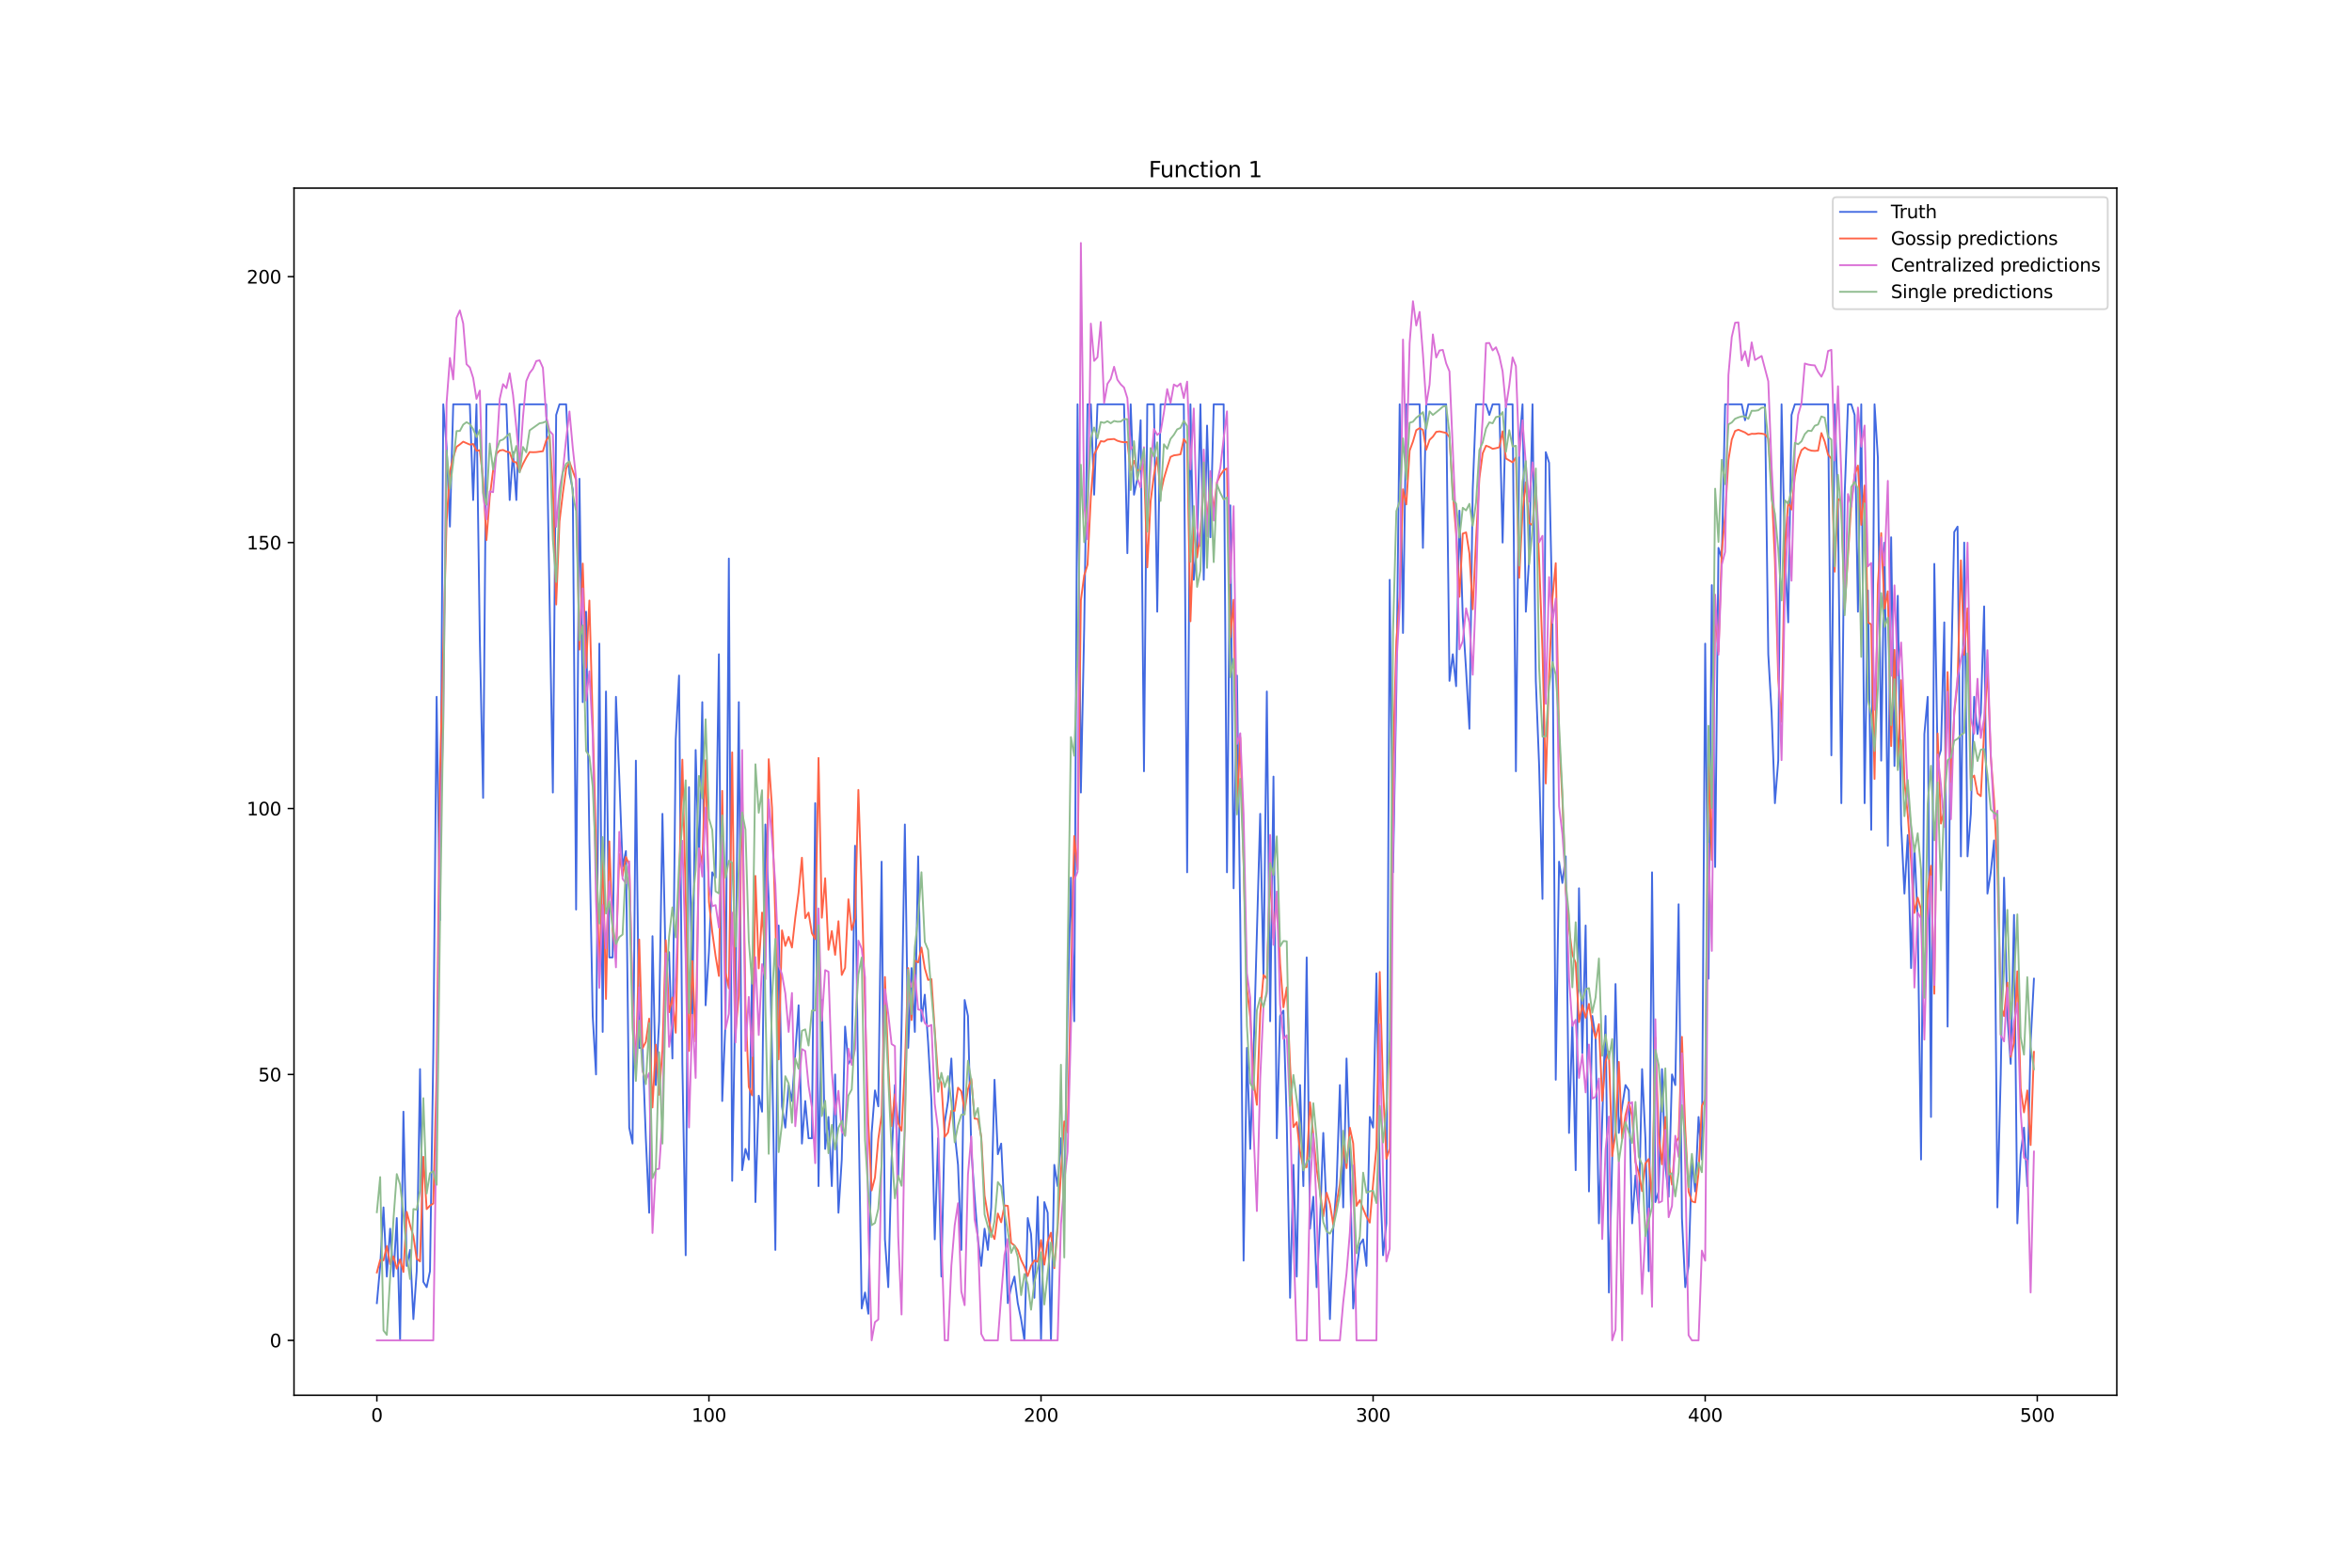 <?xml version="1.0" encoding="utf-8" standalone="no"?>
<!DOCTYPE svg PUBLIC "-//W3C//DTD SVG 1.1//EN"
  "http://www.w3.org/Graphics/SVG/1.1/DTD/svg11.dtd">
<svg xmlns:xlink="http://www.w3.org/1999/xlink" width="1296pt" height="864pt" viewBox="0 0 1296 864" xmlns="http://www.w3.org/2000/svg" version="1.1">
 <defs>
  <style type="text/css">*{stroke-linejoin: round; stroke-linecap: butt}</style>
 </defs>
 <g id="figure_1">
  <g id="patch_1">
   <path d="M 0 864 
L 1296 864 
L 1296 0 
L 0 0 
z
" style="fill: #ffffff"/>
  </g>
  <g id="axes_1">
   <g id="patch_2">
    <path d="M 162 768.96 
L 1166.4 768.96 
L 1166.4 103.68 
L 162 103.68 
z
" style="fill: #ffffff"/>
   </g>
   <g id="matplotlib.axis_1">
    <g id="xtick_1">
     <g id="line2d_1">
      <defs>
       <path id="mf0d8b3421c" d="M 0 0 
L 0 3.5 
" style="stroke: #000000; stroke-width: 0.8"/>
      </defs>
      <g>
       <use xlink:href="#mf0d8b3421c" x="207.655" y="768.96" style="stroke: #000000; stroke-width: 0.8"/>
      </g>
     </g>
     <g id="text_1">
      <!-- 0 -->
      <g transform="translate(204.473 783.558) scale(0.1 -0.1)">
       <defs>
        <path id="DejaVuSans-30" d="M 2034 4250 
Q 1547 4250 1301 3770 
Q 1056 3291 1056 2328 
Q 1056 1369 1301 889 
Q 1547 409 2034 409 
Q 2525 409 2770 889 
Q 3016 1369 3016 2328 
Q 3016 3291 2770 3770 
Q 2525 4250 2034 4250 
z
M 2034 4750 
Q 2819 4750 3233 4129 
Q 3647 3509 3647 2328 
Q 3647 1150 3233 529 
Q 2819 -91 2034 -91 
Q 1250 -91 836 529 
Q 422 1150 422 2328 
Q 422 3509 836 4129 
Q 1250 4750 2034 4750 
z
" transform="scale(0.016)"/>
       </defs>
       <use xlink:href="#DejaVuSans-30"/>
      </g>
     </g>
    </g>
    <g id="xtick_2">
     <g id="line2d_2">
      <g>
       <use xlink:href="#mf0d8b3421c" x="390.639" y="768.96" style="stroke: #000000; stroke-width: 0.8"/>
      </g>
     </g>
     <g id="text_2">
      <!-- 100 -->
      <g transform="translate(381.095 783.558) scale(0.1 -0.1)">
       <defs>
        <path id="DejaVuSans-31" d="M 794 531 
L 1825 531 
L 1825 4091 
L 703 3866 
L 703 4441 
L 1819 4666 
L 2450 4666 
L 2450 531 
L 3481 531 
L 3481 0 
L 794 0 
L 794 531 
z
" transform="scale(0.016)"/>
       </defs>
       <use xlink:href="#DejaVuSans-31"/>
       <use xlink:href="#DejaVuSans-30" x="63.623"/>
       <use xlink:href="#DejaVuSans-30" x="127.246"/>
      </g>
     </g>
    </g>
    <g id="xtick_3">
     <g id="line2d_3">
      <g>
       <use xlink:href="#mf0d8b3421c" x="573.623" y="768.96" style="stroke: #000000; stroke-width: 0.8"/>
      </g>
     </g>
     <g id="text_3">
      <!-- 200 -->
      <g transform="translate(564.079 783.558) scale(0.1 -0.1)">
       <defs>
        <path id="DejaVuSans-32" d="M 1228 531 
L 3431 531 
L 3431 0 
L 469 0 
L 469 531 
Q 828 903 1448 1529 
Q 2069 2156 2228 2338 
Q 2531 2678 2651 2914 
Q 2772 3150 2772 3378 
Q 2772 3750 2511 3984 
Q 2250 4219 1831 4219 
Q 1534 4219 1204 4116 
Q 875 4013 500 3803 
L 500 4441 
Q 881 4594 1212 4672 
Q 1544 4750 1819 4750 
Q 2544 4750 2975 4387 
Q 3406 4025 3406 3419 
Q 3406 3131 3298 2873 
Q 3191 2616 2906 2266 
Q 2828 2175 2409 1742 
Q 1991 1309 1228 531 
z
" transform="scale(0.016)"/>
       </defs>
       <use xlink:href="#DejaVuSans-32"/>
       <use xlink:href="#DejaVuSans-30" x="63.623"/>
       <use xlink:href="#DejaVuSans-30" x="127.246"/>
      </g>
     </g>
    </g>
    <g id="xtick_4">
     <g id="line2d_4">
      <g>
       <use xlink:href="#mf0d8b3421c" x="756.607" y="768.96" style="stroke: #000000; stroke-width: 0.8"/>
      </g>
     </g>
     <g id="text_4">
      <!-- 300 -->
      <g transform="translate(747.063 783.558) scale(0.1 -0.1)">
       <defs>
        <path id="DejaVuSans-33" d="M 2597 2516 
Q 3050 2419 3304 2112 
Q 3559 1806 3559 1356 
Q 3559 666 3084 287 
Q 2609 -91 1734 -91 
Q 1441 -91 1130 -33 
Q 819 25 488 141 
L 488 750 
Q 750 597 1062 519 
Q 1375 441 1716 441 
Q 2309 441 2620 675 
Q 2931 909 2931 1356 
Q 2931 1769 2642 2001 
Q 2353 2234 1838 2234 
L 1294 2234 
L 1294 2753 
L 1863 2753 
Q 2328 2753 2575 2939 
Q 2822 3125 2822 3475 
Q 2822 3834 2567 4026 
Q 2313 4219 1838 4219 
Q 1578 4219 1281 4162 
Q 984 4106 628 3988 
L 628 4550 
Q 988 4650 1302 4700 
Q 1616 4750 1894 4750 
Q 2613 4750 3031 4423 
Q 3450 4097 3450 3541 
Q 3450 3153 3228 2886 
Q 3006 2619 2597 2516 
z
" transform="scale(0.016)"/>
       </defs>
       <use xlink:href="#DejaVuSans-33"/>
       <use xlink:href="#DejaVuSans-30" x="63.623"/>
       <use xlink:href="#DejaVuSans-30" x="127.246"/>
      </g>
     </g>
    </g>
    <g id="xtick_5">
     <g id="line2d_5">
      <g>
       <use xlink:href="#mf0d8b3421c" x="939.591" y="768.96" style="stroke: #000000; stroke-width: 0.8"/>
      </g>
     </g>
     <g id="text_5">
      <!-- 400 -->
      <g transform="translate(930.047 783.558) scale(0.1 -0.1)">
       <defs>
        <path id="DejaVuSans-34" d="M 2419 4116 
L 825 1625 
L 2419 1625 
L 2419 4116 
z
M 2253 4666 
L 3047 4666 
L 3047 1625 
L 3713 1625 
L 3713 1100 
L 3047 1100 
L 3047 0 
L 2419 0 
L 2419 1100 
L 313 1100 
L 313 1709 
L 2253 4666 
z
" transform="scale(0.016)"/>
       </defs>
       <use xlink:href="#DejaVuSans-34"/>
       <use xlink:href="#DejaVuSans-30" x="63.623"/>
       <use xlink:href="#DejaVuSans-30" x="127.246"/>
      </g>
     </g>
    </g>
    <g id="xtick_6">
     <g id="line2d_6">
      <g>
       <use xlink:href="#mf0d8b3421c" x="1122.575" y="768.96" style="stroke: #000000; stroke-width: 0.8"/>
      </g>
     </g>
     <g id="text_6">
      <!-- 500 -->
      <g transform="translate(1113.032 783.558) scale(0.1 -0.1)">
       <defs>
        <path id="DejaVuSans-35" d="M 691 4666 
L 3169 4666 
L 3169 4134 
L 1269 4134 
L 1269 2991 
Q 1406 3038 1543 3061 
Q 1681 3084 1819 3084 
Q 2600 3084 3056 2656 
Q 3513 2228 3513 1497 
Q 3513 744 3044 326 
Q 2575 -91 1722 -91 
Q 1428 -91 1123 -41 
Q 819 9 494 109 
L 494 744 
Q 775 591 1075 516 
Q 1375 441 1709 441 
Q 2250 441 2565 725 
Q 2881 1009 2881 1497 
Q 2881 1984 2565 2268 
Q 2250 2553 1709 2553 
Q 1456 2553 1204 2497 
Q 953 2441 691 2322 
L 691 4666 
z
" transform="scale(0.016)"/>
       </defs>
       <use xlink:href="#DejaVuSans-35"/>
       <use xlink:href="#DejaVuSans-30" x="63.623"/>
       <use xlink:href="#DejaVuSans-30" x="127.246"/>
      </g>
     </g>
    </g>
   </g>
   <g id="matplotlib.axis_2">
    <g id="ytick_1">
     <g id="line2d_7">
      <defs>
       <path id="mddeec7b63a" d="M 0 0 
L -3.5 0 
" style="stroke: #000000; stroke-width: 0.8"/>
      </defs>
      <g>
       <use xlink:href="#mddeec7b63a" x="162" y="738.72" style="stroke: #000000; stroke-width: 0.8"/>
      </g>
     </g>
     <g id="text_7">
      <!-- 0 -->
      <g transform="translate(148.637 742.519) scale(0.1 -0.1)">
       <use xlink:href="#DejaVuSans-30"/>
      </g>
     </g>
    </g>
    <g id="ytick_2">
     <g id="line2d_8">
      <g>
       <use xlink:href="#mddeec7b63a" x="162" y="592.157" style="stroke: #000000; stroke-width: 0.8"/>
      </g>
     </g>
     <g id="text_8">
      <!-- 50 -->
      <g transform="translate(142.275 595.956) scale(0.1 -0.1)">
       <use xlink:href="#DejaVuSans-35"/>
       <use xlink:href="#DejaVuSans-30" x="63.623"/>
      </g>
     </g>
    </g>
    <g id="ytick_3">
     <g id="line2d_9">
      <g>
       <use xlink:href="#mddeec7b63a" x="162" y="445.593" style="stroke: #000000; stroke-width: 0.8"/>
      </g>
     </g>
     <g id="text_9">
      <!-- 100 -->
      <g transform="translate(135.912 449.392) scale(0.1 -0.1)">
       <use xlink:href="#DejaVuSans-31"/>
       <use xlink:href="#DejaVuSans-30" x="63.623"/>
       <use xlink:href="#DejaVuSans-30" x="127.246"/>
      </g>
     </g>
    </g>
    <g id="ytick_4">
     <g id="line2d_10">
      <g>
       <use xlink:href="#mddeec7b63a" x="162" y="299.03" style="stroke: #000000; stroke-width: 0.8"/>
      </g>
     </g>
     <g id="text_10">
      <!-- 150 -->
      <g transform="translate(135.912 302.829) scale(0.1 -0.1)">
       <use xlink:href="#DejaVuSans-31"/>
       <use xlink:href="#DejaVuSans-35" x="63.623"/>
       <use xlink:href="#DejaVuSans-30" x="127.246"/>
      </g>
     </g>
    </g>
    <g id="ytick_5">
     <g id="line2d_11">
      <g>
       <use xlink:href="#mddeec7b63a" x="162" y="152.466" style="stroke: #000000; stroke-width: 0.8"/>
      </g>
     </g>
     <g id="text_11">
      <!-- 200 -->
      <g transform="translate(135.912 156.266) scale(0.1 -0.1)">
       <use xlink:href="#DejaVuSans-32"/>
       <use xlink:href="#DejaVuSans-30" x="63.623"/>
       <use xlink:href="#DejaVuSans-30" x="127.246"/>
      </g>
     </g>
    </g>
   </g>
   <g id="line2d_12">
    <path d="M 207.655 718.201 
L 209.484 697.682 
L 211.314 665.438 
L 213.144 703.545 
L 214.974 677.163 
L 216.804 703.545 
L 218.634 671.301 
L 220.463 738.72 
L 222.293 612.675 
L 224.123 697.682 
L 225.953 688.888 
L 227.783 726.995 
L 229.613 700.614 
L 231.442 589.225 
L 233.272 706.476 
L 235.102 709.407 
L 236.932 700.614 
L 238.762 580.432 
L 240.592 384.037 
L 242.422 507.15 
L 244.251 222.817 
L 246.081 246.267 
L 247.911 290.236 
L 249.741 222.817 
L 258.89 222.817 
L 260.72 275.58 
L 262.55 222.817 
L 264.38 351.793 
L 266.209 439.731 
L 268.039 222.817 
L 279.018 222.817 
L 280.848 275.58 
L 282.678 249.198 
L 284.508 275.58 
L 286.338 222.817 
L 300.976 222.817 
L 304.636 436.799 
L 306.466 228.679 
L 308.296 222.817 
L 311.956 222.817 
L 313.785 260.923 
L 315.615 269.717 
L 317.445 501.287 
L 319.275 263.855 
L 321.105 386.968 
L 322.935 337.136 
L 324.764 463.181 
L 326.594 559.913 
L 328.424 592.157 
L 330.254 354.724 
L 332.084 568.706 
L 333.914 381.105 
L 335.743 527.669 
L 337.573 527.669 
L 339.403 384.037 
L 341.233 428.006 
L 343.063 477.837 
L 344.893 469.043 
L 346.723 621.469 
L 348.552 630.263 
L 350.382 419.212 
L 352.212 577.5 
L 354.042 577.5 
L 355.872 627.332 
L 357.702 668.37 
L 359.531 515.944 
L 361.361 598.019 
L 363.191 562.844 
L 365.021 448.524 
L 366.851 533.531 
L 368.681 524.737 
L 370.51 583.363 
L 372.34 407.487 
L 374.17 372.311 
L 376 586.294 
L 377.83 691.82 
L 379.66 433.868 
L 381.489 559.913 
L 383.319 413.349 
L 385.149 477.837 
L 386.979 386.968 
L 388.809 554.05 
L 390.639 524.737 
L 392.469 480.768 
L 394.298 483.7 
L 396.128 360.586 
L 397.958 606.813 
L 399.788 562.844 
L 401.618 307.824 
L 403.448 650.782 
L 405.277 545.256 
L 407.107 386.968 
L 408.937 644.919 
L 410.767 633.194 
L 412.597 639.057 
L 414.427 533.531 
L 416.256 662.507 
L 418.086 603.882 
L 419.916 612.675 
L 421.746 454.387 
L 423.576 495.425 
L 425.406 580.432 
L 427.236 688.888 
L 429.065 510.081 
L 430.895 609.744 
L 432.725 621.469 
L 434.555 598.019 
L 436.385 606.813 
L 440.044 554.05 
L 441.874 630.263 
L 443.704 606.813 
L 445.534 627.332 
L 447.364 627.332 
L 449.194 442.662 
L 451.023 653.713 
L 452.853 551.119 
L 454.683 633.194 
L 456.513 615.607 
L 458.343 653.713 
L 460.173 592.157 
L 462.003 668.37 
L 463.832 639.057 
L 465.662 565.775 
L 467.492 586.294 
L 469.322 583.363 
L 471.152 466.112 
L 472.982 606.813 
L 474.811 721.132 
L 476.641 712.339 
L 478.471 724.064 
L 480.301 624.401 
L 482.131 600.95 
L 483.961 609.744 
L 485.79 474.906 
L 487.62 683.026 
L 489.45 709.407 
L 491.28 639.057 
L 493.11 598.019 
L 494.94 647.851 
L 496.77 565.775 
L 498.599 454.387 
L 500.429 577.5 
L 502.259 533.531 
L 504.089 568.706 
L 505.919 471.975 
L 507.749 562.844 
L 509.578 548.188 
L 511.408 574.569 
L 513.238 606.813 
L 515.068 683.026 
L 516.898 627.332 
L 518.728 703.545 
L 520.557 618.538 
L 522.387 606.813 
L 524.217 583.363 
L 526.047 624.401 
L 527.877 641.988 
L 529.707 688.888 
L 531.536 551.119 
L 533.366 559.913 
L 535.196 633.194 
L 537.026 659.576 
L 538.856 683.026 
L 540.686 697.682 
L 542.516 677.163 
L 544.345 688.888 
L 546.175 665.438 
L 548.005 595.088 
L 549.835 636.126 
L 551.665 630.263 
L 553.495 668.37 
L 555.324 718.201 
L 557.154 709.407 
L 558.984 703.545 
L 560.814 718.201 
L 562.644 726.995 
L 564.474 738.72 
L 566.303 671.301 
L 568.133 680.095 
L 569.963 715.27 
L 571.793 659.576 
L 573.623 738.72 
L 575.453 662.507 
L 577.283 668.37 
L 579.112 738.72 
L 580.942 641.988 
L 582.772 653.713 
L 584.602 627.332 
L 586.432 662.507 
L 588.262 556.981 
L 590.091 483.7 
L 591.921 562.844 
L 593.751 222.817 
L 595.581 436.799 
L 597.411 345.93 
L 599.241 222.817 
L 601.07 222.817 
L 602.9 272.648 
L 604.73 222.817 
L 619.369 222.817 
L 621.199 304.892 
L 623.029 222.817 
L 624.858 272.648 
L 626.688 263.855 
L 628.518 231.611 
L 630.348 425.074 
L 632.178 222.817 
L 635.837 222.817 
L 637.667 337.136 
L 639.497 222.817 
L 652.306 222.817 
L 654.136 480.768 
L 655.966 222.817 
L 657.796 319.549 
L 659.625 301.961 
L 661.455 222.817 
L 663.285 319.549 
L 665.115 234.542 
L 666.945 296.099 
L 668.775 222.817 
L 674.264 222.817 
L 676.094 480.768 
L 677.924 278.511 
L 679.754 489.562 
L 681.583 372.311 
L 683.413 507.15 
L 685.243 694.751 
L 687.073 577.5 
L 688.903 633.194 
L 690.733 580.432 
L 694.392 448.524 
L 696.222 539.394 
L 698.052 381.105 
L 699.882 562.844 
L 701.712 428.006 
L 703.542 627.332 
L 705.371 559.913 
L 707.201 556.981 
L 709.031 618.538 
L 710.861 715.27 
L 712.691 641.988 
L 714.521 703.545 
L 716.35 598.019 
L 718.18 653.713 
L 720.01 527.669 
L 721.84 677.163 
L 723.67 659.576 
L 725.5 709.407 
L 727.33 674.232 
L 729.159 624.401 
L 730.989 668.37 
L 732.819 726.995 
L 734.649 677.163 
L 736.479 653.713 
L 738.309 598.019 
L 740.138 665.438 
L 741.968 583.363 
L 743.798 639.057 
L 745.628 721.132 
L 747.458 700.614 
L 749.288 685.957 
L 751.117 683.026 
L 752.947 697.682 
L 754.777 615.607 
L 756.607 621.469 
L 758.437 536.463 
L 760.267 644.919 
L 762.097 691.82 
L 763.926 674.232 
L 765.756 319.549 
L 767.586 480.768 
L 769.416 381.105 
L 771.246 222.817 
L 773.076 348.861 
L 774.905 222.817 
L 782.225 222.817 
L 784.055 301.961 
L 785.884 222.817 
L 796.864 222.817 
L 798.693 375.243 
L 800.523 360.586 
L 802.353 378.174 
L 804.183 281.442 
L 806.013 340.068 
L 807.843 369.38 
L 809.672 401.624 
L 811.502 269.717 
L 813.332 222.817 
L 818.822 222.817 
L 820.651 228.679 
L 822.481 222.817 
L 826.141 222.817 
L 827.971 299.03 
L 829.801 222.817 
L 833.46 222.817 
L 835.29 425.074 
L 837.12 246.267 
L 838.95 222.817 
L 840.78 337.136 
L 842.61 307.824 
L 844.439 222.817 
L 846.269 375.243 
L 848.099 422.143 
L 849.929 495.425 
L 851.759 249.198 
L 853.589 255.061 
L 855.418 340.068 
L 857.248 595.088 
L 859.078 474.906 
L 860.908 486.631 
L 862.738 471.975 
L 864.568 624.401 
L 866.397 562.844 
L 868.227 644.919 
L 870.057 489.562 
L 871.887 580.432 
L 873.717 510.081 
L 875.547 656.644 
L 877.377 559.913 
L 879.206 571.638 
L 881.036 674.232 
L 884.696 559.913 
L 886.526 712.339 
L 888.356 639.057 
L 890.185 542.325 
L 892.015 624.401 
L 893.845 609.744 
L 895.675 598.019 
L 897.505 600.95 
L 899.335 674.232 
L 901.164 647.851 
L 902.994 668.37 
L 904.824 589.225 
L 906.654 627.332 
L 908.484 700.614 
L 910.314 480.768 
L 912.144 662.507 
L 913.973 656.644 
L 915.803 589.225 
L 917.633 641.988 
L 919.463 659.576 
L 921.293 592.157 
L 923.123 598.019 
L 924.952 498.356 
L 926.782 671.301 
L 928.612 709.407 
L 930.442 697.682 
L 932.272 639.057 
L 934.102 656.644 
L 935.931 615.607 
L 937.761 639.057 
L 939.591 354.724 
L 941.421 539.394 
L 943.251 322.48 
L 945.081 477.837 
L 946.911 301.961 
L 948.74 307.824 
L 950.57 222.817 
L 959.719 222.817 
L 961.549 231.611 
L 963.379 222.817 
L 972.528 222.817 
L 974.358 360.586 
L 976.188 392.83 
L 978.018 442.662 
L 979.848 419.212 
L 981.678 222.817 
L 983.507 304.892 
L 985.337 342.999 
L 987.167 228.679 
L 988.997 222.817 
L 1007.295 222.817 
L 1009.125 416.281 
L 1010.955 222.817 
L 1012.785 281.442 
L 1014.615 442.662 
L 1016.444 272.648 
L 1018.274 222.817 
L 1020.104 222.817 
L 1021.934 228.679 
L 1023.764 337.136 
L 1025.594 222.817 
L 1027.424 442.662 
L 1029.253 325.411 
L 1031.083 457.318 
L 1032.913 222.817 
L 1034.743 252.13 
L 1036.573 419.212 
L 1038.403 299.03 
L 1040.232 466.112 
L 1042.062 296.099 
L 1043.892 422.143 
L 1045.722 328.342 
L 1047.552 454.387 
L 1049.382 492.493 
L 1051.211 460.25 
L 1053.041 533.531 
L 1054.871 466.112 
L 1056.701 507.15 
L 1058.531 639.057 
L 1060.361 404.555 
L 1062.191 384.037 
L 1064.02 615.607 
L 1065.85 310.755 
L 1067.68 419.212 
L 1069.51 413.349 
L 1071.34 342.999 
L 1073.17 565.775 
L 1074.999 375.243 
L 1076.829 293.167 
L 1078.659 290.236 
L 1080.489 471.975 
L 1082.319 299.03 
L 1084.149 471.975 
L 1085.978 448.524 
L 1087.808 384.037 
L 1089.638 404.555 
L 1091.468 392.83 
L 1093.298 334.205 
L 1095.128 492.493 
L 1096.958 480.768 
L 1098.787 463.181 
L 1100.617 665.438 
L 1102.447 592.157 
L 1104.277 483.7 
L 1106.107 559.913 
L 1107.937 586.294 
L 1109.766 504.219 
L 1111.596 674.232 
L 1113.426 636.126 
L 1115.256 621.469 
L 1117.086 653.713 
L 1118.916 574.569 
L 1120.745 539.394 
L 1120.745 539.394 
" clip-path="url(#p37752f3bc0)" style="fill: none; stroke: #4169e1; stroke-linecap: square"/>
   </g>
   <g id="line2d_13">
    <path d="M 207.655 701.298 
L 209.484 694.41 
L 211.314 694.652 
L 213.144 686.721 
L 214.974 696.759 
L 216.804 692.387 
L 218.634 699.189 
L 220.463 694.087 
L 222.293 701.015 
L 224.123 667.884 
L 225.953 675.22 
L 227.783 681.229 
L 229.613 693.714 
L 231.442 695.209 
L 233.272 637.554 
L 235.102 666.392 
L 236.932 664.462 
L 238.762 663.291 
L 240.592 591.816 
L 242.422 426.848 
L 246.081 287.367 
L 247.911 259.801 
L 249.741 252.147 
L 251.571 246.278 
L 253.401 244.939 
L 255.23 243.419 
L 258.89 245.034 
L 260.72 244.697 
L 262.55 248.437 
L 264.38 248.119 
L 266.209 263.897 
L 268.039 297.688 
L 269.869 273.839 
L 271.699 259.31 
L 273.529 250.108 
L 275.359 248.295 
L 277.189 247.991 
L 279.018 248.886 
L 280.848 249.316 
L 282.678 254.343 
L 284.508 254.87 
L 286.338 259.854 
L 288.168 255.665 
L 289.997 252.164 
L 291.827 249.138 
L 293.657 249.246 
L 295.487 249.172 
L 299.147 248.677 
L 300.976 242.767 
L 302.806 239.971 
L 304.636 268.369 
L 306.466 333.179 
L 308.296 287.359 
L 310.126 271.942 
L 311.956 258.257 
L 313.785 254.606 
L 317.445 264.569 
L 319.275 358.039 
L 321.105 310.595 
L 322.935 367.989 
L 324.764 330.961 
L 328.424 464.147 
L 330.254 539.458 
L 332.084 467.944 
L 333.914 550.534 
L 335.743 463.726 
L 337.573 512.316 
L 339.403 528.163 
L 341.233 470.702 
L 343.063 482.773 
L 344.893 472.294 
L 346.723 476.583 
L 348.552 550.602 
L 350.382 588.973 
L 352.212 517.796 
L 354.042 577.788 
L 355.872 574.203 
L 357.702 561.42 
L 359.531 610.364 
L 361.361 575.755 
L 363.191 603.363 
L 365.021 578.756 
L 366.851 518.209 
L 368.681 557.869 
L 370.51 549.762 
L 372.34 569.165 
L 374.17 486.024 
L 376 418.666 
L 377.83 494.188 
L 379.66 579.204 
L 381.489 529.655 
L 383.319 574.085 
L 385.149 467.745 
L 386.979 476.089 
L 388.809 418.962 
L 390.639 497.019 
L 392.469 513.579 
L 394.298 526.898 
L 396.128 537.871 
L 397.958 435.884 
L 399.788 536.002 
L 401.618 544.707 
L 403.448 414.673 
L 405.277 569.242 
L 407.107 548.431 
L 408.937 434.638 
L 410.767 553.208 
L 412.597 598.986 
L 414.427 603.685 
L 416.256 482.737 
L 418.086 533.692 
L 419.916 502.946 
L 421.746 527.246 
L 423.576 418.414 
L 425.406 445.248 
L 427.236 506.886 
L 429.065 583.848 
L 430.895 512.76 
L 432.725 521.321 
L 434.555 516.324 
L 436.385 522.205 
L 438.215 505.821 
L 440.044 491.886 
L 441.874 472.703 
L 443.704 506.026 
L 445.534 502.955 
L 447.364 514.267 
L 449.194 517.544 
L 451.023 417.719 
L 452.853 505.791 
L 454.683 484.025 
L 456.513 523.443 
L 458.343 513.144 
L 460.173 526.266 
L 462.003 507.702 
L 463.832 537.327 
L 465.662 533.442 
L 467.492 495.622 
L 469.322 512.556 
L 471.152 505.996 
L 472.982 435.343 
L 474.811 490.129 
L 478.471 619.349 
L 480.301 656.088 
L 482.131 648.968 
L 483.961 627.835 
L 485.79 614.729 
L 487.62 538.452 
L 489.45 587.119 
L 491.28 620.622 
L 493.11 603.105 
L 494.94 619.038 
L 496.77 623.175 
L 498.599 587.831 
L 500.429 533.536 
L 502.259 562.179 
L 504.089 529.397 
L 505.919 530.412 
L 507.749 522.208 
L 509.578 533.649 
L 511.408 540.06 
L 513.238 539.627 
L 515.068 568.034 
L 516.898 593.415 
L 518.728 596.936 
L 520.557 626.597 
L 522.387 624.132 
L 524.217 612.164 
L 526.047 612.22 
L 527.877 599.456 
L 529.707 601.435 
L 531.536 612.169 
L 533.366 600.358 
L 535.196 594.525 
L 537.026 616.487 
L 538.856 616.731 
L 540.686 626.487 
L 542.516 658.911 
L 544.345 669.816 
L 546.175 679.265 
L 548.005 682.885 
L 549.835 668.797 
L 551.665 673.642 
L 553.495 664.365 
L 555.324 664.593 
L 557.154 684.981 
L 558.984 686.394 
L 560.814 689.052 
L 562.644 694.377 
L 564.474 698.173 
L 566.303 703.291 
L 568.133 697.586 
L 569.963 694.687 
L 571.793 695.365 
L 573.623 683.428 
L 575.453 697.005 
L 577.283 684.243 
L 579.112 679.385 
L 580.942 698.936 
L 582.772 676.866 
L 584.602 646.003 
L 586.432 618.046 
L 588.262 624.066 
L 591.921 460.782 
L 593.751 479.209 
L 595.581 330.877 
L 597.411 317.18 
L 599.241 311.288 
L 601.07 273.998 
L 602.9 250.49 
L 606.56 243.115 
L 608.39 243.392 
L 610.22 242.241 
L 613.879 241.931 
L 615.709 242.905 
L 617.539 243.455 
L 619.369 243.755 
L 621.199 243.617 
L 623.029 259.31 
L 624.858 253.988 
L 626.688 259.476 
L 628.518 258.605 
L 630.348 255.652 
L 632.178 312.685 
L 634.008 276.293 
L 635.837 261.952 
L 637.667 252.063 
L 639.497 272.025 
L 641.327 263.737 
L 643.157 257.535 
L 644.987 251.817 
L 646.817 250.968 
L 648.646 250.736 
L 650.476 250.373 
L 652.306 242.015 
L 654.136 244.526 
L 655.966 342.428 
L 657.796 290.431 
L 659.625 307.165 
L 661.455 293.406 
L 663.285 266.891 
L 665.115 285.854 
L 666.945 266.864 
L 668.775 281.091 
L 670.604 265.673 
L 672.434 261.872 
L 674.264 259.198 
L 676.094 258.179 
L 677.924 351.229 
L 679.754 330.556 
L 681.583 446.561 
L 683.413 406.413 
L 687.073 544.613 
L 688.903 560.584 
L 690.733 595.719 
L 692.563 608.901 
L 694.392 558.824 
L 696.222 537.355 
L 698.052 539.367 
L 699.882 480.712 
L 701.712 517.09 
L 703.542 492.843 
L 705.371 531.036 
L 707.201 555.153 
L 709.031 544.193 
L 710.861 587.086 
L 712.691 621.192 
L 714.521 618.469 
L 716.35 634.668 
L 718.18 643.214 
L 720.01 643.245 
L 721.84 607.51 
L 725.5 644.239 
L 727.33 656.288 
L 729.159 670.382 
L 730.989 657.362 
L 732.819 663.577 
L 734.649 674.892 
L 736.479 663.331 
L 738.309 652.568 
L 740.138 631.277 
L 741.968 643.816 
L 743.798 621.527 
L 745.628 630.12 
L 747.458 664.574 
L 749.288 661.451 
L 751.117 666.215 
L 752.947 670.588 
L 754.777 673.826 
L 756.607 652.345 
L 758.437 632.509 
L 760.267 535.69 
L 762.097 599.411 
L 763.926 638.698 
L 765.756 633.1 
L 767.586 419.164 
L 769.416 353.354 
L 771.246 328.615 
L 773.076 269.662 
L 774.905 277.996 
L 776.735 248.363 
L 778.565 243.384 
L 780.395 237.079 
L 782.225 235.963 
L 784.055 236.88 
L 785.884 247.844 
L 787.714 242.443 
L 789.544 240.681 
L 791.374 238.018 
L 793.204 237.756 
L 796.864 238.594 
L 798.693 240.869 
L 800.523 271.431 
L 802.353 294.187 
L 804.183 328.93 
L 806.013 294.087 
L 807.843 293.429 
L 809.672 304.967 
L 811.502 335.806 
L 813.332 297.477 
L 815.162 263.676 
L 816.992 249.852 
L 818.822 245.639 
L 820.651 246.316 
L 822.481 247.37 
L 824.311 247.011 
L 826.141 246.502 
L 827.971 237.719 
L 829.801 252.667 
L 833.46 254.81 
L 835.29 252.171 
L 837.12 318.453 
L 838.95 282.379 
L 840.78 265.802 
L 842.61 288.24 
L 844.439 289.454 
L 846.269 268.286 
L 848.099 308.746 
L 849.929 358.412 
L 851.759 431.818 
L 853.589 371.61 
L 855.418 329.579 
L 857.248 310.381 
L 859.078 406.316 
L 860.908 440.411 
L 862.738 490.06 
L 864.568 511.382 
L 866.397 526.054 
L 868.227 530.687 
L 870.057 563.294 
L 871.887 553.983 
L 873.717 560.943 
L 875.547 553.271 
L 877.377 565.302 
L 879.206 572.175 
L 881.036 564.426 
L 882.866 606.732 
L 884.696 584.927 
L 886.526 579.553 
L 888.356 637.171 
L 890.185 624.184 
L 892.015 585.252 
L 893.845 627.539 
L 895.675 614.709 
L 897.505 607.467 
L 899.335 615.166 
L 901.164 640.385 
L 902.994 646.523 
L 904.824 656.456 
L 906.654 641.161 
L 908.484 638.757 
L 910.314 662.041 
L 912.144 571.829 
L 913.973 625.543 
L 915.803 641.7 
L 917.633 615.56 
L 919.463 641.374 
L 921.293 652.952 
L 923.123 630.248 
L 924.952 626.876 
L 926.782 571.445 
L 928.612 622.398 
L 930.442 656.767 
L 932.272 662.079 
L 934.102 662.68 
L 935.931 646.327 
L 937.761 609.412 
L 939.591 606.132 
L 941.421 417.894 
L 943.251 473.955 
L 945.081 337.314 
L 946.911 359.079 
L 948.74 303.738 
L 950.57 284.025 
L 952.4 253.505 
L 954.23 242.262 
L 956.06 237.549 
L 957.89 236.822 
L 961.549 238.35 
L 963.379 239.624 
L 965.209 239.072 
L 967.039 239.114 
L 968.869 238.835 
L 970.698 238.977 
L 972.528 239.366 
L 974.358 241.675 
L 976.188 268.646 
L 978.018 309.002 
L 979.848 374.299 
L 981.678 397.831 
L 983.507 302.43 
L 985.337 276.412 
L 987.167 280.812 
L 988.997 262.473 
L 990.827 253.075 
L 992.657 248.106 
L 994.486 246.647 
L 996.316 247.776 
L 998.146 248.373 
L 999.976 248.507 
L 1001.806 248.333 
L 1003.636 238.668 
L 1005.465 243.352 
L 1007.295 250.581 
L 1009.125 252.768 
L 1010.955 315.095 
L 1012.785 275.014 
L 1014.615 276.086 
L 1016.444 335.496 
L 1020.104 277.474 
L 1021.934 261.566 
L 1023.764 256.588 
L 1025.594 289.284 
L 1027.424 267.558 
L 1029.253 342.965 
L 1031.083 344.137 
L 1032.913 429.294 
L 1034.743 322.1 
L 1036.573 293.808 
L 1038.403 335.442 
L 1040.232 325.868 
L 1042.062 411.199 
L 1043.892 358.174 
L 1045.722 422.511 
L 1047.552 374.868 
L 1049.382 430.724 
L 1051.211 448.988 
L 1053.041 474.476 
L 1054.871 503.169 
L 1056.701 494.743 
L 1058.531 501.215 
L 1060.361 549.274 
L 1062.191 491.278 
L 1064.02 477.145 
L 1065.85 547.673 
L 1067.68 404.239 
L 1069.51 453.887 
L 1071.34 446.34 
L 1073.17 370.387 
L 1074.999 431.033 
L 1076.829 393.49 
L 1078.659 375.647 
L 1080.489 308.856 
L 1082.319 360.912 
L 1084.149 335.26 
L 1085.978 429.358 
L 1087.808 427.429 
L 1089.638 437.258 
L 1091.468 438.804 
L 1095.128 367.334 
L 1096.958 416.939 
L 1098.787 440.99 
L 1100.617 479.324 
L 1102.447 553.998 
L 1104.277 560.014 
L 1106.107 541.558 
L 1107.937 582.477 
L 1109.766 574.765 
L 1111.596 535.322 
L 1113.426 599.808 
L 1115.256 613.049 
L 1117.086 600.975 
L 1118.916 631.085 
L 1120.745 579.728 
L 1120.745 579.728 
" clip-path="url(#p37752f3bc0)" style="fill: none; stroke: #ff6347; stroke-linecap: square"/>
   </g>
   <g id="line2d_14">
    <path d="M 207.655 738.72 
L 238.762 738.72 
L 240.592 612.756 
L 242.422 461.188 
L 244.251 400.819 
L 246.081 221.965 
L 247.911 197.31 
L 249.741 209.099 
L 251.571 175.164 
L 253.401 171.093 
L 255.23 178.269 
L 257.06 200.704 
L 258.89 202.538 
L 260.72 208.301 
L 262.55 219.852 
L 264.38 215.259 
L 266.209 272.454 
L 268.039 286.174 
L 269.869 270.775 
L 271.699 271.258 
L 273.529 249.565 
L 275.359 219.88 
L 277.189 211.716 
L 279.018 213.916 
L 280.848 205.743 
L 282.678 217.534 
L 284.508 235.724 
L 286.338 256.067 
L 288.168 229.99 
L 289.997 210.011 
L 291.827 205.628 
L 293.657 203.239 
L 295.487 199.003 
L 297.317 198.568 
L 299.147 202.702 
L 300.976 229.365 
L 302.806 237.543 
L 304.636 239.498 
L 306.466 290.338 
L 308.296 269.486 
L 310.126 259.678 
L 311.956 241.933 
L 313.785 226.764 
L 315.615 246.888 
L 317.445 263.534 
L 319.275 351.607 
L 321.105 324.311 
L 322.935 386.064 
L 324.764 369.936 
L 326.594 405.394 
L 328.424 496.47 
L 330.254 544.454 
L 332.084 498.685 
L 333.914 522.687 
L 335.743 485.85 
L 337.573 504.19 
L 339.403 533.125 
L 341.233 458.449 
L 343.063 484.375 
L 344.893 486.777 
L 346.723 474.705 
L 348.552 552.687 
L 350.382 588.74 
L 352.212 544.043 
L 354.042 590.398 
L 355.872 595.216 
L 357.702 591.394 
L 359.531 679.546 
L 361.361 644.494 
L 363.191 644.135 
L 365.021 616.745 
L 366.851 525.304 
L 368.681 576.917 
L 370.51 563.594 
L 372.34 537.93 
L 374.17 493.679 
L 376 463.418 
L 377.83 528.477 
L 379.66 621.376 
L 381.489 559.27 
L 383.319 594.078 
L 385.149 467.528 
L 386.979 483.108 
L 388.809 445.077 
L 390.639 488.226 
L 392.469 499.405 
L 394.298 498.825 
L 396.128 511.203 
L 397.958 461.659 
L 399.788 567.15 
L 401.618 558.737 
L 403.448 502.959 
L 405.277 574.587 
L 407.107 528.924 
L 408.937 413.377 
L 410.767 579.182 
L 412.597 549.438 
L 414.427 582.043 
L 416.256 527.475 
L 418.086 570.424 
L 419.916 531.378 
L 421.746 539.651 
L 423.576 440.527 
L 425.406 462.481 
L 427.236 487.475 
L 429.065 532.035 
L 430.895 536.976 
L 432.725 547.486 
L 434.555 568.712 
L 436.385 547.275 
L 438.215 620.693 
L 440.044 600.109 
L 441.874 578.196 
L 443.704 579.239 
L 445.534 598.288 
L 447.364 610.181 
L 449.194 641.046 
L 451.023 500.641 
L 452.853 562.572 
L 454.683 534.659 
L 456.513 535.559 
L 458.343 590.138 
L 460.173 614.276 
L 462.003 601.193 
L 463.832 623.568 
L 465.662 625.794 
L 467.492 577.971 
L 469.322 586.906 
L 471.152 578.132 
L 472.982 518.396 
L 474.811 522.859 
L 476.641 538.643 
L 478.471 677.128 
L 480.301 738.72 
L 482.131 728.651 
L 483.961 727.227 
L 485.79 638.917 
L 487.62 545.229 
L 489.45 558.812 
L 491.28 575.403 
L 493.11 576.58 
L 494.94 681.569 
L 496.77 724.47 
L 498.599 615.269 
L 500.429 537.788 
L 502.259 543.904 
L 504.089 537.219 
L 505.919 556.356 
L 507.749 556.745 
L 509.578 563.786 
L 511.408 565.753 
L 513.238 564.853 
L 515.068 608.291 
L 516.898 622.477 
L 520.557 738.72 
L 522.387 738.72 
L 524.217 697.594 
L 526.047 675.388 
L 527.877 663.139 
L 529.707 711.774 
L 531.536 719.329 
L 533.366 647.324 
L 535.196 626.329 
L 537.026 671.949 
L 538.856 682.01 
L 540.686 735.144 
L 542.516 738.72 
L 549.835 738.72 
L 551.665 714.233 
L 553.495 691.689 
L 555.324 682.832 
L 557.154 738.72 
L 582.772 738.72 
L 584.602 674.77 
L 586.432 651.21 
L 588.262 634.794 
L 590.091 567.47 
L 591.921 484.949 
L 593.751 480.527 
L 595.581 133.92 
L 597.411 278.273 
L 599.241 297.206 
L 601.07 178.354 
L 602.9 198.897 
L 604.73 196.893 
L 606.56 177.473 
L 608.39 222.113 
L 610.22 211.551 
L 612.05 208.813 
L 613.879 202.133 
L 615.709 209.266 
L 617.539 211.832 
L 619.369 213.58 
L 621.199 219.439 
L 623.029 247.607 
L 624.858 245.657 
L 626.688 263.331 
L 628.518 268.685 
L 630.348 246.468 
L 632.178 287.134 
L 634.008 258.543 
L 635.837 236.395 
L 637.667 239.691 
L 639.497 238.211 
L 641.327 227.392 
L 643.157 214.455 
L 644.987 222.118 
L 646.817 211.925 
L 648.646 212.973 
L 650.476 211.352 
L 652.306 219.407 
L 654.136 210.335 
L 655.966 258.692 
L 657.796 225.125 
L 659.625 290.934 
L 661.455 301.003 
L 663.285 247.757 
L 665.115 295.673 
L 666.945 259.64 
L 668.775 286.916 
L 670.604 265.921 
L 672.434 257.799 
L 674.264 241.524 
L 676.094 226.716 
L 677.924 321.401 
L 679.754 279.001 
L 681.583 410.02 
L 683.413 404.127 
L 685.243 448.774 
L 687.073 536.278 
L 688.903 549.927 
L 690.733 623.369 
L 692.563 667.446 
L 694.392 594.425 
L 696.222 554.386 
L 698.052 547.539 
L 699.882 460.178 
L 701.712 520.743 
L 703.542 491.316 
L 705.371 553.641 
L 707.201 572.687 
L 709.031 570.555 
L 710.861 612.051 
L 712.691 682.438 
L 714.521 738.72 
L 720.01 738.72 
L 721.84 654.511 
L 723.67 624.827 
L 725.5 665.912 
L 727.33 738.72 
L 738.309 738.72 
L 740.138 717.741 
L 741.968 701.786 
L 743.798 679.345 
L 745.628 642.341 
L 747.458 738.72 
L 758.437 738.72 
L 760.267 564.565 
L 762.097 646.875 
L 763.926 695.23 
L 765.756 688.224 
L 767.586 470.395 
L 769.416 366.705 
L 771.246 334.818 
L 773.076 187.136 
L 774.905 256.08 
L 776.735 189.037 
L 778.565 166.023 
L 780.395 179.388 
L 782.225 171.916 
L 784.055 195.113 
L 785.884 222.918 
L 787.714 212.008 
L 789.544 184.304 
L 791.374 197.023 
L 793.204 193.142 
L 795.034 192.837 
L 796.864 200.237 
L 798.693 204.691 
L 802.353 290.703 
L 804.183 357.88 
L 806.013 353.321 
L 807.843 335.256 
L 809.672 343.096 
L 811.502 371.858 
L 813.332 324.593 
L 815.162 257.823 
L 816.992 230.989 
L 818.822 189.154 
L 820.651 189.018 
L 822.481 193.106 
L 824.311 191.394 
L 826.141 196.249 
L 827.971 204.653 
L 829.801 224.383 
L 831.63 212.602 
L 833.46 196.986 
L 835.29 201.807 
L 837.12 251.244 
L 838.95 231.659 
L 840.78 255.94 
L 842.61 276.463 
L 844.439 254.835 
L 846.269 267.302 
L 848.099 298.864 
L 849.929 295.309 
L 851.759 387.903 
L 853.589 318.02 
L 855.418 343.331 
L 857.248 329.865 
L 859.078 444.406 
L 860.908 459.505 
L 862.738 485.546 
L 864.568 538.958 
L 866.397 565.419 
L 868.227 562.066 
L 870.057 594.071 
L 871.887 581.124 
L 873.717 602.051 
L 875.547 575.67 
L 877.377 605.49 
L 879.206 604.45 
L 881.036 594.362 
L 882.866 682.884 
L 884.696 633.665 
L 886.526 615.364 
L 888.356 738.72 
L 890.185 732.825 
L 892.015 637.498 
L 893.845 738.72 
L 895.675 620.295 
L 897.505 608.748 
L 899.335 607.42 
L 901.164 639.004 
L 902.994 664.26 
L 904.824 713.144 
L 906.654 679.285 
L 908.484 665.979 
L 910.314 720.219 
L 912.144 561.732 
L 913.973 662.854 
L 915.803 662.006 
L 917.633 622.745 
L 919.463 670.839 
L 921.293 664.6 
L 923.123 625.977 
L 924.952 637.631 
L 926.782 580.541 
L 928.612 644.291 
L 930.442 735.865 
L 932.272 738.72 
L 935.931 738.72 
L 937.761 689.244 
L 939.591 694.802 
L 941.421 464.857 
L 943.251 524.058 
L 945.081 327.742 
L 946.911 360.844 
L 948.74 311.171 
L 950.57 304.188 
L 952.4 206.686 
L 954.23 185.74 
L 956.06 177.878 
L 957.89 177.657 
L 959.719 198.61 
L 961.549 193.598 
L 963.379 201.835 
L 965.209 188.695 
L 967.039 198.401 
L 970.698 196.191 
L 974.358 210.113 
L 976.188 256.961 
L 978.018 291.336 
L 979.848 364.51 
L 981.678 418.927 
L 983.507 325.341 
L 985.337 284.875 
L 987.167 320.045 
L 988.997 247.422 
L 990.827 228.531 
L 992.657 222.324 
L 994.486 200.332 
L 996.316 200.908 
L 998.146 201.215 
L 999.976 201.362 
L 1001.806 204.984 
L 1003.636 207.611 
L 1005.465 203.731 
L 1007.295 193.454 
L 1009.125 192.805 
L 1010.955 253.773 
L 1012.785 212.885 
L 1014.615 262.005 
L 1016.444 336.039 
L 1018.274 272.283 
L 1020.104 279.294 
L 1021.934 262.262 
L 1023.764 224.617 
L 1025.594 246.134 
L 1027.424 234.525 
L 1029.253 312.163 
L 1031.083 310.267 
L 1032.913 391.202 
L 1034.743 341.686 
L 1036.573 296.164 
L 1038.403 311.768 
L 1040.232 265.015 
L 1042.062 372.485 
L 1043.892 322.632 
L 1045.722 372.26 
L 1047.552 354.093 
L 1051.211 437.863 
L 1053.041 456.528 
L 1054.871 544.269 
L 1056.701 502.98 
L 1058.531 506.048 
L 1060.361 572.962 
L 1062.191 506.871 
L 1064.02 482.924 
L 1065.85 542.876 
L 1067.68 415.875 
L 1069.51 432.536 
L 1071.34 455.795 
L 1073.17 381.165 
L 1074.999 451.489 
L 1076.829 391.719 
L 1078.659 373.413 
L 1080.489 363.5 
L 1082.319 354.956 
L 1084.149 299.094 
L 1085.978 395.812 
L 1087.808 404.379 
L 1089.638 374.09 
L 1091.468 406.716 
L 1093.298 395.967 
L 1095.128 358.33 
L 1096.958 415.385 
L 1098.787 451.271 
L 1100.617 446.777 
L 1102.447 570.513 
L 1104.277 573.949 
L 1106.107 544.342 
L 1107.937 581.279 
L 1109.766 563.309 
L 1111.596 552.738 
L 1113.426 612.779 
L 1115.256 638.07 
L 1117.086 639.56 
L 1118.916 712.318 
L 1120.745 634.675 
L 1120.745 634.675 
" clip-path="url(#p37752f3bc0)" style="fill: none; stroke: #da70d6; stroke-linecap: square"/>
   </g>
   <g id="line2d_15">
    <path d="M 207.655 668.105 
L 209.484 648.728 
L 211.314 733.29 
L 213.144 735.68 
L 216.804 671.994 
L 218.634 647.078 
L 220.463 652.885 
L 222.293 668.66 
L 224.123 691.536 
L 225.953 704.913 
L 227.783 666.331 
L 229.613 666.675 
L 231.442 655.988 
L 233.272 605.221 
L 235.102 657.798 
L 236.932 646.581 
L 238.762 645.511 
L 240.592 652.997 
L 242.422 510.122 
L 244.251 395.528 
L 246.081 248.264 
L 247.911 269.29 
L 249.741 254.564 
L 251.571 237.563 
L 253.401 237.511 
L 255.23 234.04 
L 257.06 232.682 
L 258.89 233.705 
L 260.72 236.505 
L 262.55 240.928 
L 264.38 236.953 
L 266.209 271.513 
L 268.039 278.192 
L 269.869 244.457 
L 271.699 258.771 
L 273.529 248.392 
L 275.359 242.922 
L 277.189 242.218 
L 280.848 238.919 
L 282.678 252.201 
L 284.508 245.786 
L 286.338 260.397 
L 288.168 246.343 
L 289.997 249.265 
L 291.827 237.203 
L 297.317 233.281 
L 299.147 232.976 
L 300.976 232.191 
L 302.806 239.9 
L 304.636 297.37 
L 306.466 320.719 
L 308.296 276.315 
L 310.126 260.322 
L 311.956 255.599 
L 313.785 254.28 
L 315.615 272.255 
L 317.445 281.723 
L 319.275 352.83 
L 321.105 344.658 
L 322.935 413.888 
L 324.764 416.809 
L 326.594 433.52 
L 328.424 475.76 
L 330.254 509.005 
L 332.084 461.338 
L 333.914 503.502 
L 335.743 496.753 
L 337.573 511.195 
L 339.403 520.295 
L 341.233 516.448 
L 343.063 515.052 
L 344.893 477.017 
L 346.723 491.072 
L 348.552 566.566 
L 350.382 595.77 
L 352.212 562.542 
L 354.042 588.885 
L 355.872 597.502 
L 357.702 563.929 
L 359.531 649.32 
L 361.361 644.916 
L 363.191 579.879 
L 365.021 630.28 
L 366.851 547.398 
L 368.681 516.2 
L 370.51 500.077 
L 372.34 516.65 
L 374.17 477.12 
L 376 452.818 
L 377.83 430.048 
L 379.66 558.328 
L 381.489 498.238 
L 383.319 479.544 
L 385.149 427.625 
L 386.979 439.986 
L 388.809 396.402 
L 390.639 451.017 
L 392.469 457.401 
L 394.298 491.23 
L 396.128 492.395 
L 397.958 449.402 
L 399.788 483.831 
L 401.618 474.399 
L 403.448 475.506 
L 405.277 521.712 
L 407.107 477.715 
L 408.937 447.774 
L 410.767 457.164 
L 412.597 518.487 
L 414.427 542.097 
L 416.256 421.2 
L 418.086 447.936 
L 419.916 435.545 
L 421.746 554.019 
L 423.576 635.911 
L 425.406 549.878 
L 427.236 517.46 
L 429.065 634.957 
L 430.895 619.413 
L 432.725 593.128 
L 434.555 597.195 
L 436.385 618.778 
L 438.215 583.241 
L 440.044 589.009 
L 441.874 568.097 
L 443.704 567.301 
L 445.534 576.228 
L 447.364 556.975 
L 449.194 556.876 
L 451.023 509.994 
L 452.853 615.086 
L 454.683 606.67 
L 456.513 635.558 
L 458.343 619.955 
L 460.173 633.506 
L 462.003 621.522 
L 463.832 617.752 
L 465.662 626.068 
L 467.492 603.804 
L 469.322 600.44 
L 471.152 567.581 
L 472.982 537.134 
L 474.811 527.745 
L 476.641 628.335 
L 478.471 657.345 
L 480.301 675.216 
L 482.131 674.028 
L 483.961 666.24 
L 485.79 641.96 
L 487.62 554.23 
L 491.28 633.829 
L 493.11 660.429 
L 494.94 647.972 
L 496.77 653.543 
L 498.599 622.538 
L 500.429 534.397 
L 502.259 558.907 
L 504.089 521.889 
L 505.919 505.846 
L 507.749 480.733 
L 509.578 519.089 
L 511.408 523.552 
L 513.238 547.79 
L 515.068 569.014 
L 516.898 601.709 
L 518.728 591.301 
L 520.557 599.17 
L 522.387 593.107 
L 524.217 607.355 
L 526.047 629.602 
L 527.877 620.274 
L 529.707 614.389 
L 531.536 614.219 
L 533.366 584.595 
L 535.196 595.459 
L 537.026 615.578 
L 538.856 610.678 
L 540.686 627.692 
L 542.516 669.297 
L 544.345 675.9 
L 546.175 681.887 
L 548.005 672.965 
L 549.835 651.46 
L 551.665 653.949 
L 553.495 668.114 
L 555.324 678.583 
L 557.154 690.536 
L 558.984 686.464 
L 560.814 692.717 
L 562.644 713.773 
L 564.474 702.129 
L 566.303 707.818 
L 568.133 721.806 
L 569.963 706.754 
L 571.793 698.889 
L 573.623 690.196 
L 575.453 718.951 
L 579.112 684.742 
L 580.942 697.916 
L 582.772 674.15 
L 584.602 586.8 
L 586.432 693.051 
L 588.262 528.938 
L 590.091 406.24 
L 591.921 416.522 
L 593.751 362.197 
L 595.581 256.145 
L 597.411 298.845 
L 599.241 276.45 
L 601.07 241.319 
L 602.9 235.596 
L 604.73 241.566 
L 606.56 232.59 
L 608.39 233.066 
L 610.22 232.124 
L 612.05 233.26 
L 613.879 232 
L 615.709 232.411 
L 617.539 232.327 
L 619.369 230.984 
L 621.199 231.004 
L 623.029 270.073 
L 624.858 243.17 
L 626.688 264.383 
L 628.518 256.165 
L 630.348 247.245 
L 632.178 293.025 
L 634.008 246.937 
L 635.837 251.744 
L 637.667 243.792 
L 639.497 276.087 
L 641.327 244.847 
L 643.157 247.363 
L 644.987 241.913 
L 646.817 239.66 
L 648.646 236.616 
L 650.476 235.83 
L 652.306 231.887 
L 654.136 234.743 
L 655.966 309.651 
L 657.796 278.929 
L 659.625 323.466 
L 661.455 314.497 
L 663.285 254.834 
L 665.115 312.967 
L 666.945 263.664 
L 668.775 309.79 
L 670.604 267.023 
L 672.434 271.682 
L 674.264 275.295 
L 676.094 274.157 
L 677.924 373.17 
L 679.754 363.007 
L 681.583 448.855 
L 683.413 429.252 
L 685.243 474.673 
L 687.073 565.338 
L 688.903 596.887 
L 690.733 600.669 
L 692.563 556.837 
L 694.392 549.854 
L 696.222 555.101 
L 698.052 546.068 
L 699.882 475.604 
L 701.712 482.289 
L 703.542 460.968 
L 705.371 521.584 
L 707.201 518.611 
L 709.031 518.795 
L 710.861 609.473 
L 712.691 592.457 
L 714.521 605.975 
L 716.35 620.559 
L 718.18 645.029 
L 720.01 640.553 
L 721.84 637.681 
L 723.67 608.045 
L 725.5 627.857 
L 727.33 658.21 
L 729.159 673.529 
L 730.989 678.663 
L 732.819 679.914 
L 734.649 676.359 
L 736.479 667.648 
L 738.309 658.06 
L 740.138 623.175 
L 741.968 640.889 
L 743.798 626.639 
L 745.628 651.87 
L 747.458 690.753 
L 749.288 681.452 
L 751.117 646.297 
L 752.947 657.322 
L 754.777 656.558 
L 756.607 656.233 
L 758.437 663.05 
L 760.267 609.512 
L 762.097 629.654 
L 763.926 610.715 
L 765.756 573.196 
L 767.586 348.147 
L 769.416 281.727 
L 771.246 276.345 
L 773.076 241.585 
L 774.905 264.261 
L 776.735 232.996 
L 778.565 232.418 
L 780.395 230.232 
L 782.225 228.865 
L 784.055 227.135 
L 785.884 236.236 
L 787.714 226.707 
L 789.544 228.692 
L 793.204 225.761 
L 795.034 224.095 
L 796.864 223.711 
L 798.693 238.892 
L 800.523 275.411 
L 802.353 277.533 
L 804.183 296.289 
L 806.013 279.852 
L 807.843 281.315 
L 809.672 277.665 
L 811.502 289.799 
L 813.332 276.969 
L 815.162 248.034 
L 816.992 243.881 
L 818.822 236.174 
L 820.651 232.765 
L 822.481 233.293 
L 824.311 229.839 
L 826.141 229.515 
L 827.971 227.083 
L 829.801 249.016 
L 831.63 237.083 
L 833.46 246.097 
L 835.29 245.66 
L 837.12 311.714 
L 838.95 265.409 
L 840.78 254.172 
L 842.61 311.096 
L 844.439 291.821 
L 846.269 258.192 
L 848.099 368.157 
L 849.929 405.953 
L 851.759 405.849 
L 853.589 378.306 
L 855.418 364.887 
L 857.248 371.878 
L 859.078 399.285 
L 860.908 436.838 
L 862.738 486.315 
L 864.568 504.57 
L 866.397 544.159 
L 868.227 508.275 
L 870.057 544.857 
L 871.887 551.536 
L 873.717 545.22 
L 875.547 544.591 
L 877.377 558.116 
L 879.206 549.662 
L 881.036 528.261 
L 882.866 581.899 
L 884.696 570.14 
L 886.526 583.585 
L 888.356 572.637 
L 890.185 621.291 
L 892.015 639.958 
L 893.845 627.92 
L 895.675 618.407 
L 899.335 629.924 
L 901.164 607.317 
L 902.994 637.525 
L 904.824 641.76 
L 906.654 681.267 
L 908.484 672.758 
L 910.314 665.312 
L 912.144 578.64 
L 913.973 587.041 
L 915.803 612.557 
L 917.633 588.779 
L 919.463 647.302 
L 921.293 646.647 
L 923.123 659.397 
L 924.952 646.193 
L 926.782 609.129 
L 928.612 628.585 
L 930.442 654.35 
L 932.272 635.936 
L 934.102 651.767 
L 935.931 640.696 
L 937.761 646.065 
L 939.591 602.85 
L 941.421 399.975 
L 943.251 445.267 
L 945.081 269.333 
L 946.911 298.681 
L 948.74 253.392 
L 950.57 266.841 
L 952.4 233.889 
L 954.23 232.851 
L 956.06 230.804 
L 957.89 230.033 
L 959.719 229.492 
L 961.549 229.56 
L 963.379 230.816 
L 965.209 226.393 
L 967.039 226.404 
L 968.869 226.115 
L 970.698 224.74 
L 972.528 224.531 
L 974.358 243.103 
L 976.188 275.013 
L 978.018 283.159 
L 979.848 302.742 
L 981.678 330.916 
L 983.507 275.731 
L 985.337 277.656 
L 987.167 270.106 
L 988.997 244.072 
L 990.827 244.818 
L 992.657 243.222 
L 994.486 239.242 
L 996.316 237.327 
L 998.146 237.551 
L 999.976 234.636 
L 1001.806 233.966 
L 1003.636 229.528 
L 1005.465 230.203 
L 1007.295 240.756 
L 1009.125 242.22 
L 1010.955 312.134 
L 1012.785 261.712 
L 1014.615 282.363 
L 1016.444 339.057 
L 1020.104 268.379 
L 1021.934 265.527 
L 1023.764 269.238 
L 1025.594 361.998 
L 1027.424 277.435 
L 1029.253 385.605 
L 1031.083 394.089 
L 1032.913 413.877 
L 1034.743 379.52 
L 1036.573 326.848 
L 1038.403 345.536 
L 1040.232 340.393 
L 1042.062 399.619 
L 1043.892 374.407 
L 1045.722 424.429 
L 1047.552 407.911 
L 1049.382 449.816 
L 1051.211 429.911 
L 1053.041 454.661 
L 1054.871 469.533 
L 1056.701 459.245 
L 1058.531 479.094 
L 1060.361 549.929 
L 1062.191 442.969 
L 1064.02 422.035 
L 1065.85 463.115 
L 1067.68 431.187 
L 1069.51 490.712 
L 1071.34 441.57 
L 1073.17 419.002 
L 1074.999 417.373 
L 1076.829 408.243 
L 1078.659 407.161 
L 1080.489 404.975 
L 1082.319 403.888 
L 1084.149 360.046 
L 1085.978 435.564 
L 1087.808 408.828 
L 1089.638 419.435 
L 1091.468 413.167 
L 1093.298 412.799 
L 1095.128 427.132 
L 1096.958 446.126 
L 1098.787 448.027 
L 1100.617 448.881 
L 1102.447 570.107 
L 1104.277 533.948 
L 1106.107 501.469 
L 1107.937 561.409 
L 1109.766 540.521 
L 1111.596 503.928 
L 1113.426 571.437 
L 1115.256 581.258 
L 1117.086 538.564 
L 1118.916 576.683 
L 1120.745 589.307 
L 1120.745 589.307 
" clip-path="url(#p37752f3bc0)" style="fill: none; stroke: #8fbc8f; stroke-linecap: square"/>
   </g>
   <g id="patch_3">
    <path d="M 162 768.96 
L 162 103.68 
" style="fill: none; stroke: #000000; stroke-width: 0.8; stroke-linejoin: miter; stroke-linecap: square"/>
   </g>
   <g id="patch_4">
    <path d="M 1166.4 768.96 
L 1166.4 103.68 
" style="fill: none; stroke: #000000; stroke-width: 0.8; stroke-linejoin: miter; stroke-linecap: square"/>
   </g>
   <g id="patch_5">
    <path d="M 162 768.96 
L 1166.4 768.96 
" style="fill: none; stroke: #000000; stroke-width: 0.8; stroke-linejoin: miter; stroke-linecap: square"/>
   </g>
   <g id="patch_6">
    <path d="M 162 103.68 
L 1166.4 103.68 
" style="fill: none; stroke: #000000; stroke-width: 0.8; stroke-linejoin: miter; stroke-linecap: square"/>
   </g>
   <g id="text_12">
    <!-- Function 1 -->
    <g transform="translate(632.958 97.68) scale(0.12 -0.12)">
     <defs>
      <path id="DejaVuSans-46" d="M 628 4666 
L 3309 4666 
L 3309 4134 
L 1259 4134 
L 1259 2759 
L 3109 2759 
L 3109 2228 
L 1259 2228 
L 1259 0 
L 628 0 
L 628 4666 
z
" transform="scale(0.016)"/>
      <path id="DejaVuSans-75" d="M 544 1381 
L 544 3500 
L 1119 3500 
L 1119 1403 
Q 1119 906 1312 657 
Q 1506 409 1894 409 
Q 2359 409 2629 706 
Q 2900 1003 2900 1516 
L 2900 3500 
L 3475 3500 
L 3475 0 
L 2900 0 
L 2900 538 
Q 2691 219 2414 64 
Q 2138 -91 1772 -91 
Q 1169 -91 856 284 
Q 544 659 544 1381 
z
M 1991 3584 
L 1991 3584 
z
" transform="scale(0.016)"/>
      <path id="DejaVuSans-6e" d="M 3513 2113 
L 3513 0 
L 2938 0 
L 2938 2094 
Q 2938 2591 2744 2837 
Q 2550 3084 2163 3084 
Q 1697 3084 1428 2787 
Q 1159 2491 1159 1978 
L 1159 0 
L 581 0 
L 581 3500 
L 1159 3500 
L 1159 2956 
Q 1366 3272 1645 3428 
Q 1925 3584 2291 3584 
Q 2894 3584 3203 3211 
Q 3513 2838 3513 2113 
z
" transform="scale(0.016)"/>
      <path id="DejaVuSans-63" d="M 3122 3366 
L 3122 2828 
Q 2878 2963 2633 3030 
Q 2388 3097 2138 3097 
Q 1578 3097 1268 2742 
Q 959 2388 959 1747 
Q 959 1106 1268 751 
Q 1578 397 2138 397 
Q 2388 397 2633 464 
Q 2878 531 3122 666 
L 3122 134 
Q 2881 22 2623 -34 
Q 2366 -91 2075 -91 
Q 1284 -91 818 406 
Q 353 903 353 1747 
Q 353 2603 823 3093 
Q 1294 3584 2113 3584 
Q 2378 3584 2631 3529 
Q 2884 3475 3122 3366 
z
" transform="scale(0.016)"/>
      <path id="DejaVuSans-74" d="M 1172 4494 
L 1172 3500 
L 2356 3500 
L 2356 3053 
L 1172 3053 
L 1172 1153 
Q 1172 725 1289 603 
Q 1406 481 1766 481 
L 2356 481 
L 2356 0 
L 1766 0 
Q 1100 0 847 248 
Q 594 497 594 1153 
L 594 3053 
L 172 3053 
L 172 3500 
L 594 3500 
L 594 4494 
L 1172 4494 
z
" transform="scale(0.016)"/>
      <path id="DejaVuSans-69" d="M 603 3500 
L 1178 3500 
L 1178 0 
L 603 0 
L 603 3500 
z
M 603 4863 
L 1178 4863 
L 1178 4134 
L 603 4134 
L 603 4863 
z
" transform="scale(0.016)"/>
      <path id="DejaVuSans-6f" d="M 1959 3097 
Q 1497 3097 1228 2736 
Q 959 2375 959 1747 
Q 959 1119 1226 758 
Q 1494 397 1959 397 
Q 2419 397 2687 759 
Q 2956 1122 2956 1747 
Q 2956 2369 2687 2733 
Q 2419 3097 1959 3097 
z
M 1959 3584 
Q 2709 3584 3137 3096 
Q 3566 2609 3566 1747 
Q 3566 888 3137 398 
Q 2709 -91 1959 -91 
Q 1206 -91 779 398 
Q 353 888 353 1747 
Q 353 2609 779 3096 
Q 1206 3584 1959 3584 
z
" transform="scale(0.016)"/>
      <path id="DejaVuSans-20" transform="scale(0.016)"/>
     </defs>
     <use xlink:href="#DejaVuSans-46"/>
     <use xlink:href="#DejaVuSans-75" x="52.02"/>
     <use xlink:href="#DejaVuSans-6e" x="115.398"/>
     <use xlink:href="#DejaVuSans-63" x="178.777"/>
     <use xlink:href="#DejaVuSans-74" x="233.758"/>
     <use xlink:href="#DejaVuSans-69" x="272.967"/>
     <use xlink:href="#DejaVuSans-6f" x="300.75"/>
     <use xlink:href="#DejaVuSans-6e" x="361.932"/>
     <use xlink:href="#DejaVuSans-20" x="425.311"/>
     <use xlink:href="#DejaVuSans-31" x="457.098"/>
    </g>
   </g>
   <g id="legend_1">
    <g id="patch_7">
     <path d="M 1011.906 170.393 
L 1159.4 170.393 
Q 1161.4 170.393 1161.4 168.393 
L 1161.4 110.68 
Q 1161.4 108.68 1159.4 108.68 
L 1011.906 108.68 
Q 1009.906 108.68 1009.906 110.68 
L 1009.906 168.393 
Q 1009.906 170.393 1011.906 170.393 
z
" style="fill: #ffffff; opacity: 0.8; stroke: #cccccc; stroke-linejoin: miter"/>
    </g>
    <g id="line2d_16">
     <path d="M 1013.906 116.778 
L 1023.906 116.778 
L 1033.906 116.778 
" style="fill: none; stroke: #4169e1; stroke-linecap: square"/>
    </g>
    <g id="text_13">
     <!-- Truth -->
     <g transform="translate(1041.906 120.278) scale(0.1 -0.1)">
      <defs>
       <path id="DejaVuSans-54" d="M -19 4666 
L 3928 4666 
L 3928 4134 
L 2272 4134 
L 2272 0 
L 1638 0 
L 1638 4134 
L -19 4134 
L -19 4666 
z
" transform="scale(0.016)"/>
       <path id="DejaVuSans-72" d="M 2631 2963 
Q 2534 3019 2420 3045 
Q 2306 3072 2169 3072 
Q 1681 3072 1420 2755 
Q 1159 2438 1159 1844 
L 1159 0 
L 581 0 
L 581 3500 
L 1159 3500 
L 1159 2956 
Q 1341 3275 1631 3429 
Q 1922 3584 2338 3584 
Q 2397 3584 2469 3576 
Q 2541 3569 2628 3553 
L 2631 2963 
z
" transform="scale(0.016)"/>
       <path id="DejaVuSans-68" d="M 3513 2113 
L 3513 0 
L 2938 0 
L 2938 2094 
Q 2938 2591 2744 2837 
Q 2550 3084 2163 3084 
Q 1697 3084 1428 2787 
Q 1159 2491 1159 1978 
L 1159 0 
L 581 0 
L 581 4863 
L 1159 4863 
L 1159 2956 
Q 1366 3272 1645 3428 
Q 1925 3584 2291 3584 
Q 2894 3584 3203 3211 
Q 3513 2838 3513 2113 
z
" transform="scale(0.016)"/>
      </defs>
      <use xlink:href="#DejaVuSans-54"/>
      <use xlink:href="#DejaVuSans-72" x="46.334"/>
      <use xlink:href="#DejaVuSans-75" x="87.447"/>
      <use xlink:href="#DejaVuSans-74" x="150.826"/>
      <use xlink:href="#DejaVuSans-68" x="190.035"/>
     </g>
    </g>
    <g id="line2d_17">
     <path d="M 1013.906 131.457 
L 1023.906 131.457 
L 1033.906 131.457 
" style="fill: none; stroke: #ff6347; stroke-linecap: square"/>
    </g>
    <g id="text_14">
     <!-- Gossip predictions -->
     <g transform="translate(1041.906 134.957) scale(0.1 -0.1)">
      <defs>
       <path id="DejaVuSans-47" d="M 3809 666 
L 3809 1919 
L 2778 1919 
L 2778 2438 
L 4434 2438 
L 4434 434 
Q 4069 175 3628 42 
Q 3188 -91 2688 -91 
Q 1594 -91 976 548 
Q 359 1188 359 2328 
Q 359 3472 976 4111 
Q 1594 4750 2688 4750 
Q 3144 4750 3555 4637 
Q 3966 4525 4313 4306 
L 4313 3634 
Q 3963 3931 3569 4081 
Q 3175 4231 2741 4231 
Q 1884 4231 1454 3753 
Q 1025 3275 1025 2328 
Q 1025 1384 1454 906 
Q 1884 428 2741 428 
Q 3075 428 3337 486 
Q 3600 544 3809 666 
z
" transform="scale(0.016)"/>
       <path id="DejaVuSans-73" d="M 2834 3397 
L 2834 2853 
Q 2591 2978 2328 3040 
Q 2066 3103 1784 3103 
Q 1356 3103 1142 2972 
Q 928 2841 928 2578 
Q 928 2378 1081 2264 
Q 1234 2150 1697 2047 
L 1894 2003 
Q 2506 1872 2764 1633 
Q 3022 1394 3022 966 
Q 3022 478 2636 193 
Q 2250 -91 1575 -91 
Q 1294 -91 989 -36 
Q 684 19 347 128 
L 347 722 
Q 666 556 975 473 
Q 1284 391 1588 391 
Q 1994 391 2212 530 
Q 2431 669 2431 922 
Q 2431 1156 2273 1281 
Q 2116 1406 1581 1522 
L 1381 1569 
Q 847 1681 609 1914 
Q 372 2147 372 2553 
Q 372 3047 722 3315 
Q 1072 3584 1716 3584 
Q 2034 3584 2315 3537 
Q 2597 3491 2834 3397 
z
" transform="scale(0.016)"/>
       <path id="DejaVuSans-70" d="M 1159 525 
L 1159 -1331 
L 581 -1331 
L 581 3500 
L 1159 3500 
L 1159 2969 
Q 1341 3281 1617 3432 
Q 1894 3584 2278 3584 
Q 2916 3584 3314 3078 
Q 3713 2572 3713 1747 
Q 3713 922 3314 415 
Q 2916 -91 2278 -91 
Q 1894 -91 1617 61 
Q 1341 213 1159 525 
z
M 3116 1747 
Q 3116 2381 2855 2742 
Q 2594 3103 2138 3103 
Q 1681 3103 1420 2742 
Q 1159 2381 1159 1747 
Q 1159 1113 1420 752 
Q 1681 391 2138 391 
Q 2594 391 2855 752 
Q 3116 1113 3116 1747 
z
" transform="scale(0.016)"/>
       <path id="DejaVuSans-65" d="M 3597 1894 
L 3597 1613 
L 953 1613 
Q 991 1019 1311 708 
Q 1631 397 2203 397 
Q 2534 397 2845 478 
Q 3156 559 3463 722 
L 3463 178 
Q 3153 47 2828 -22 
Q 2503 -91 2169 -91 
Q 1331 -91 842 396 
Q 353 884 353 1716 
Q 353 2575 817 3079 
Q 1281 3584 2069 3584 
Q 2775 3584 3186 3129 
Q 3597 2675 3597 1894 
z
M 3022 2063 
Q 3016 2534 2758 2815 
Q 2500 3097 2075 3097 
Q 1594 3097 1305 2825 
Q 1016 2553 972 2059 
L 3022 2063 
z
" transform="scale(0.016)"/>
       <path id="DejaVuSans-64" d="M 2906 2969 
L 2906 4863 
L 3481 4863 
L 3481 0 
L 2906 0 
L 2906 525 
Q 2725 213 2448 61 
Q 2172 -91 1784 -91 
Q 1150 -91 751 415 
Q 353 922 353 1747 
Q 353 2572 751 3078 
Q 1150 3584 1784 3584 
Q 2172 3584 2448 3432 
Q 2725 3281 2906 2969 
z
M 947 1747 
Q 947 1113 1208 752 
Q 1469 391 1925 391 
Q 2381 391 2643 752 
Q 2906 1113 2906 1747 
Q 2906 2381 2643 2742 
Q 2381 3103 1925 3103 
Q 1469 3103 1208 2742 
Q 947 2381 947 1747 
z
" transform="scale(0.016)"/>
      </defs>
      <use xlink:href="#DejaVuSans-47"/>
      <use xlink:href="#DejaVuSans-6f" x="77.49"/>
      <use xlink:href="#DejaVuSans-73" x="138.672"/>
      <use xlink:href="#DejaVuSans-73" x="190.771"/>
      <use xlink:href="#DejaVuSans-69" x="242.871"/>
      <use xlink:href="#DejaVuSans-70" x="270.654"/>
      <use xlink:href="#DejaVuSans-20" x="334.131"/>
      <use xlink:href="#DejaVuSans-70" x="365.918"/>
      <use xlink:href="#DejaVuSans-72" x="429.395"/>
      <use xlink:href="#DejaVuSans-65" x="468.258"/>
      <use xlink:href="#DejaVuSans-64" x="529.781"/>
      <use xlink:href="#DejaVuSans-69" x="593.258"/>
      <use xlink:href="#DejaVuSans-63" x="621.041"/>
      <use xlink:href="#DejaVuSans-74" x="676.021"/>
      <use xlink:href="#DejaVuSans-69" x="715.23"/>
      <use xlink:href="#DejaVuSans-6f" x="743.014"/>
      <use xlink:href="#DejaVuSans-6e" x="804.195"/>
      <use xlink:href="#DejaVuSans-73" x="867.574"/>
     </g>
    </g>
    <g id="line2d_18">
     <path d="M 1013.906 146.135 
L 1023.906 146.135 
L 1033.906 146.135 
" style="fill: none; stroke: #da70d6; stroke-linecap: square"/>
    </g>
    <g id="text_15">
     <!-- Centralized predictions -->
     <g transform="translate(1041.906 149.635) scale(0.1 -0.1)">
      <defs>
       <path id="DejaVuSans-43" d="M 4122 4306 
L 4122 3641 
Q 3803 3938 3442 4084 
Q 3081 4231 2675 4231 
Q 1875 4231 1450 3742 
Q 1025 3253 1025 2328 
Q 1025 1406 1450 917 
Q 1875 428 2675 428 
Q 3081 428 3442 575 
Q 3803 722 4122 1019 
L 4122 359 
Q 3791 134 3420 21 
Q 3050 -91 2638 -91 
Q 1578 -91 968 557 
Q 359 1206 359 2328 
Q 359 3453 968 4101 
Q 1578 4750 2638 4750 
Q 3056 4750 3426 4639 
Q 3797 4528 4122 4306 
z
" transform="scale(0.016)"/>
       <path id="DejaVuSans-61" d="M 2194 1759 
Q 1497 1759 1228 1600 
Q 959 1441 959 1056 
Q 959 750 1161 570 
Q 1363 391 1709 391 
Q 2188 391 2477 730 
Q 2766 1069 2766 1631 
L 2766 1759 
L 2194 1759 
z
M 3341 1997 
L 3341 0 
L 2766 0 
L 2766 531 
Q 2569 213 2275 61 
Q 1981 -91 1556 -91 
Q 1019 -91 701 211 
Q 384 513 384 1019 
Q 384 1609 779 1909 
Q 1175 2209 1959 2209 
L 2766 2209 
L 2766 2266 
Q 2766 2663 2505 2880 
Q 2244 3097 1772 3097 
Q 1472 3097 1187 3025 
Q 903 2953 641 2809 
L 641 3341 
Q 956 3463 1253 3523 
Q 1550 3584 1831 3584 
Q 2591 3584 2966 3190 
Q 3341 2797 3341 1997 
z
" transform="scale(0.016)"/>
       <path id="DejaVuSans-6c" d="M 603 4863 
L 1178 4863 
L 1178 0 
L 603 0 
L 603 4863 
z
" transform="scale(0.016)"/>
       <path id="DejaVuSans-7a" d="M 353 3500 
L 3084 3500 
L 3084 2975 
L 922 459 
L 3084 459 
L 3084 0 
L 275 0 
L 275 525 
L 2438 3041 
L 353 3041 
L 353 3500 
z
" transform="scale(0.016)"/>
      </defs>
      <use xlink:href="#DejaVuSans-43"/>
      <use xlink:href="#DejaVuSans-65" x="69.824"/>
      <use xlink:href="#DejaVuSans-6e" x="131.348"/>
      <use xlink:href="#DejaVuSans-74" x="194.727"/>
      <use xlink:href="#DejaVuSans-72" x="233.936"/>
      <use xlink:href="#DejaVuSans-61" x="275.049"/>
      <use xlink:href="#DejaVuSans-6c" x="336.328"/>
      <use xlink:href="#DejaVuSans-69" x="364.111"/>
      <use xlink:href="#DejaVuSans-7a" x="391.895"/>
      <use xlink:href="#DejaVuSans-65" x="444.385"/>
      <use xlink:href="#DejaVuSans-64" x="505.908"/>
      <use xlink:href="#DejaVuSans-20" x="569.385"/>
      <use xlink:href="#DejaVuSans-70" x="601.172"/>
      <use xlink:href="#DejaVuSans-72" x="664.648"/>
      <use xlink:href="#DejaVuSans-65" x="703.512"/>
      <use xlink:href="#DejaVuSans-64" x="765.035"/>
      <use xlink:href="#DejaVuSans-69" x="828.512"/>
      <use xlink:href="#DejaVuSans-63" x="856.295"/>
      <use xlink:href="#DejaVuSans-74" x="911.275"/>
      <use xlink:href="#DejaVuSans-69" x="950.484"/>
      <use xlink:href="#DejaVuSans-6f" x="978.268"/>
      <use xlink:href="#DejaVuSans-6e" x="1039.449"/>
      <use xlink:href="#DejaVuSans-73" x="1102.828"/>
     </g>
    </g>
    <g id="line2d_19">
     <path d="M 1013.906 160.813 
L 1023.906 160.813 
L 1033.906 160.813 
" style="fill: none; stroke: #8fbc8f; stroke-linecap: square"/>
    </g>
    <g id="text_16">
     <!-- Single predictions -->
     <g transform="translate(1041.906 164.313) scale(0.1 -0.1)">
      <defs>
       <path id="DejaVuSans-53" d="M 3425 4513 
L 3425 3897 
Q 3066 4069 2747 4153 
Q 2428 4238 2131 4238 
Q 1616 4238 1336 4038 
Q 1056 3838 1056 3469 
Q 1056 3159 1242 3001 
Q 1428 2844 1947 2747 
L 2328 2669 
Q 3034 2534 3370 2195 
Q 3706 1856 3706 1288 
Q 3706 609 3251 259 
Q 2797 -91 1919 -91 
Q 1588 -91 1214 -16 
Q 841 59 441 206 
L 441 856 
Q 825 641 1194 531 
Q 1563 422 1919 422 
Q 2459 422 2753 634 
Q 3047 847 3047 1241 
Q 3047 1584 2836 1778 
Q 2625 1972 2144 2069 
L 1759 2144 
Q 1053 2284 737 2584 
Q 422 2884 422 3419 
Q 422 4038 858 4394 
Q 1294 4750 2059 4750 
Q 2388 4750 2728 4690 
Q 3069 4631 3425 4513 
z
" transform="scale(0.016)"/>
       <path id="DejaVuSans-67" d="M 2906 1791 
Q 2906 2416 2648 2759 
Q 2391 3103 1925 3103 
Q 1463 3103 1205 2759 
Q 947 2416 947 1791 
Q 947 1169 1205 825 
Q 1463 481 1925 481 
Q 2391 481 2648 825 
Q 2906 1169 2906 1791 
z
M 3481 434 
Q 3481 -459 3084 -895 
Q 2688 -1331 1869 -1331 
Q 1566 -1331 1297 -1286 
Q 1028 -1241 775 -1147 
L 775 -588 
Q 1028 -725 1275 -790 
Q 1522 -856 1778 -856 
Q 2344 -856 2625 -561 
Q 2906 -266 2906 331 
L 2906 616 
Q 2728 306 2450 153 
Q 2172 0 1784 0 
Q 1141 0 747 490 
Q 353 981 353 1791 
Q 353 2603 747 3093 
Q 1141 3584 1784 3584 
Q 2172 3584 2450 3431 
Q 2728 3278 2906 2969 
L 2906 3500 
L 3481 3500 
L 3481 434 
z
" transform="scale(0.016)"/>
      </defs>
      <use xlink:href="#DejaVuSans-53"/>
      <use xlink:href="#DejaVuSans-69" x="63.477"/>
      <use xlink:href="#DejaVuSans-6e" x="91.26"/>
      <use xlink:href="#DejaVuSans-67" x="154.639"/>
      <use xlink:href="#DejaVuSans-6c" x="218.115"/>
      <use xlink:href="#DejaVuSans-65" x="245.898"/>
      <use xlink:href="#DejaVuSans-20" x="307.422"/>
      <use xlink:href="#DejaVuSans-70" x="339.209"/>
      <use xlink:href="#DejaVuSans-72" x="402.686"/>
      <use xlink:href="#DejaVuSans-65" x="441.549"/>
      <use xlink:href="#DejaVuSans-64" x="503.072"/>
      <use xlink:href="#DejaVuSans-69" x="566.549"/>
      <use xlink:href="#DejaVuSans-63" x="594.332"/>
      <use xlink:href="#DejaVuSans-74" x="649.312"/>
      <use xlink:href="#DejaVuSans-69" x="688.521"/>
      <use xlink:href="#DejaVuSans-6f" x="716.305"/>
      <use xlink:href="#DejaVuSans-6e" x="777.486"/>
      <use xlink:href="#DejaVuSans-73" x="840.865"/>
     </g>
    </g>
   </g>
  </g>
 </g>
 <defs>
  <clipPath id="p37752f3bc0">
   <rect x="162" y="103.68" width="1004.4" height="665.28"/>
  </clipPath>
 </defs>
</svg>
